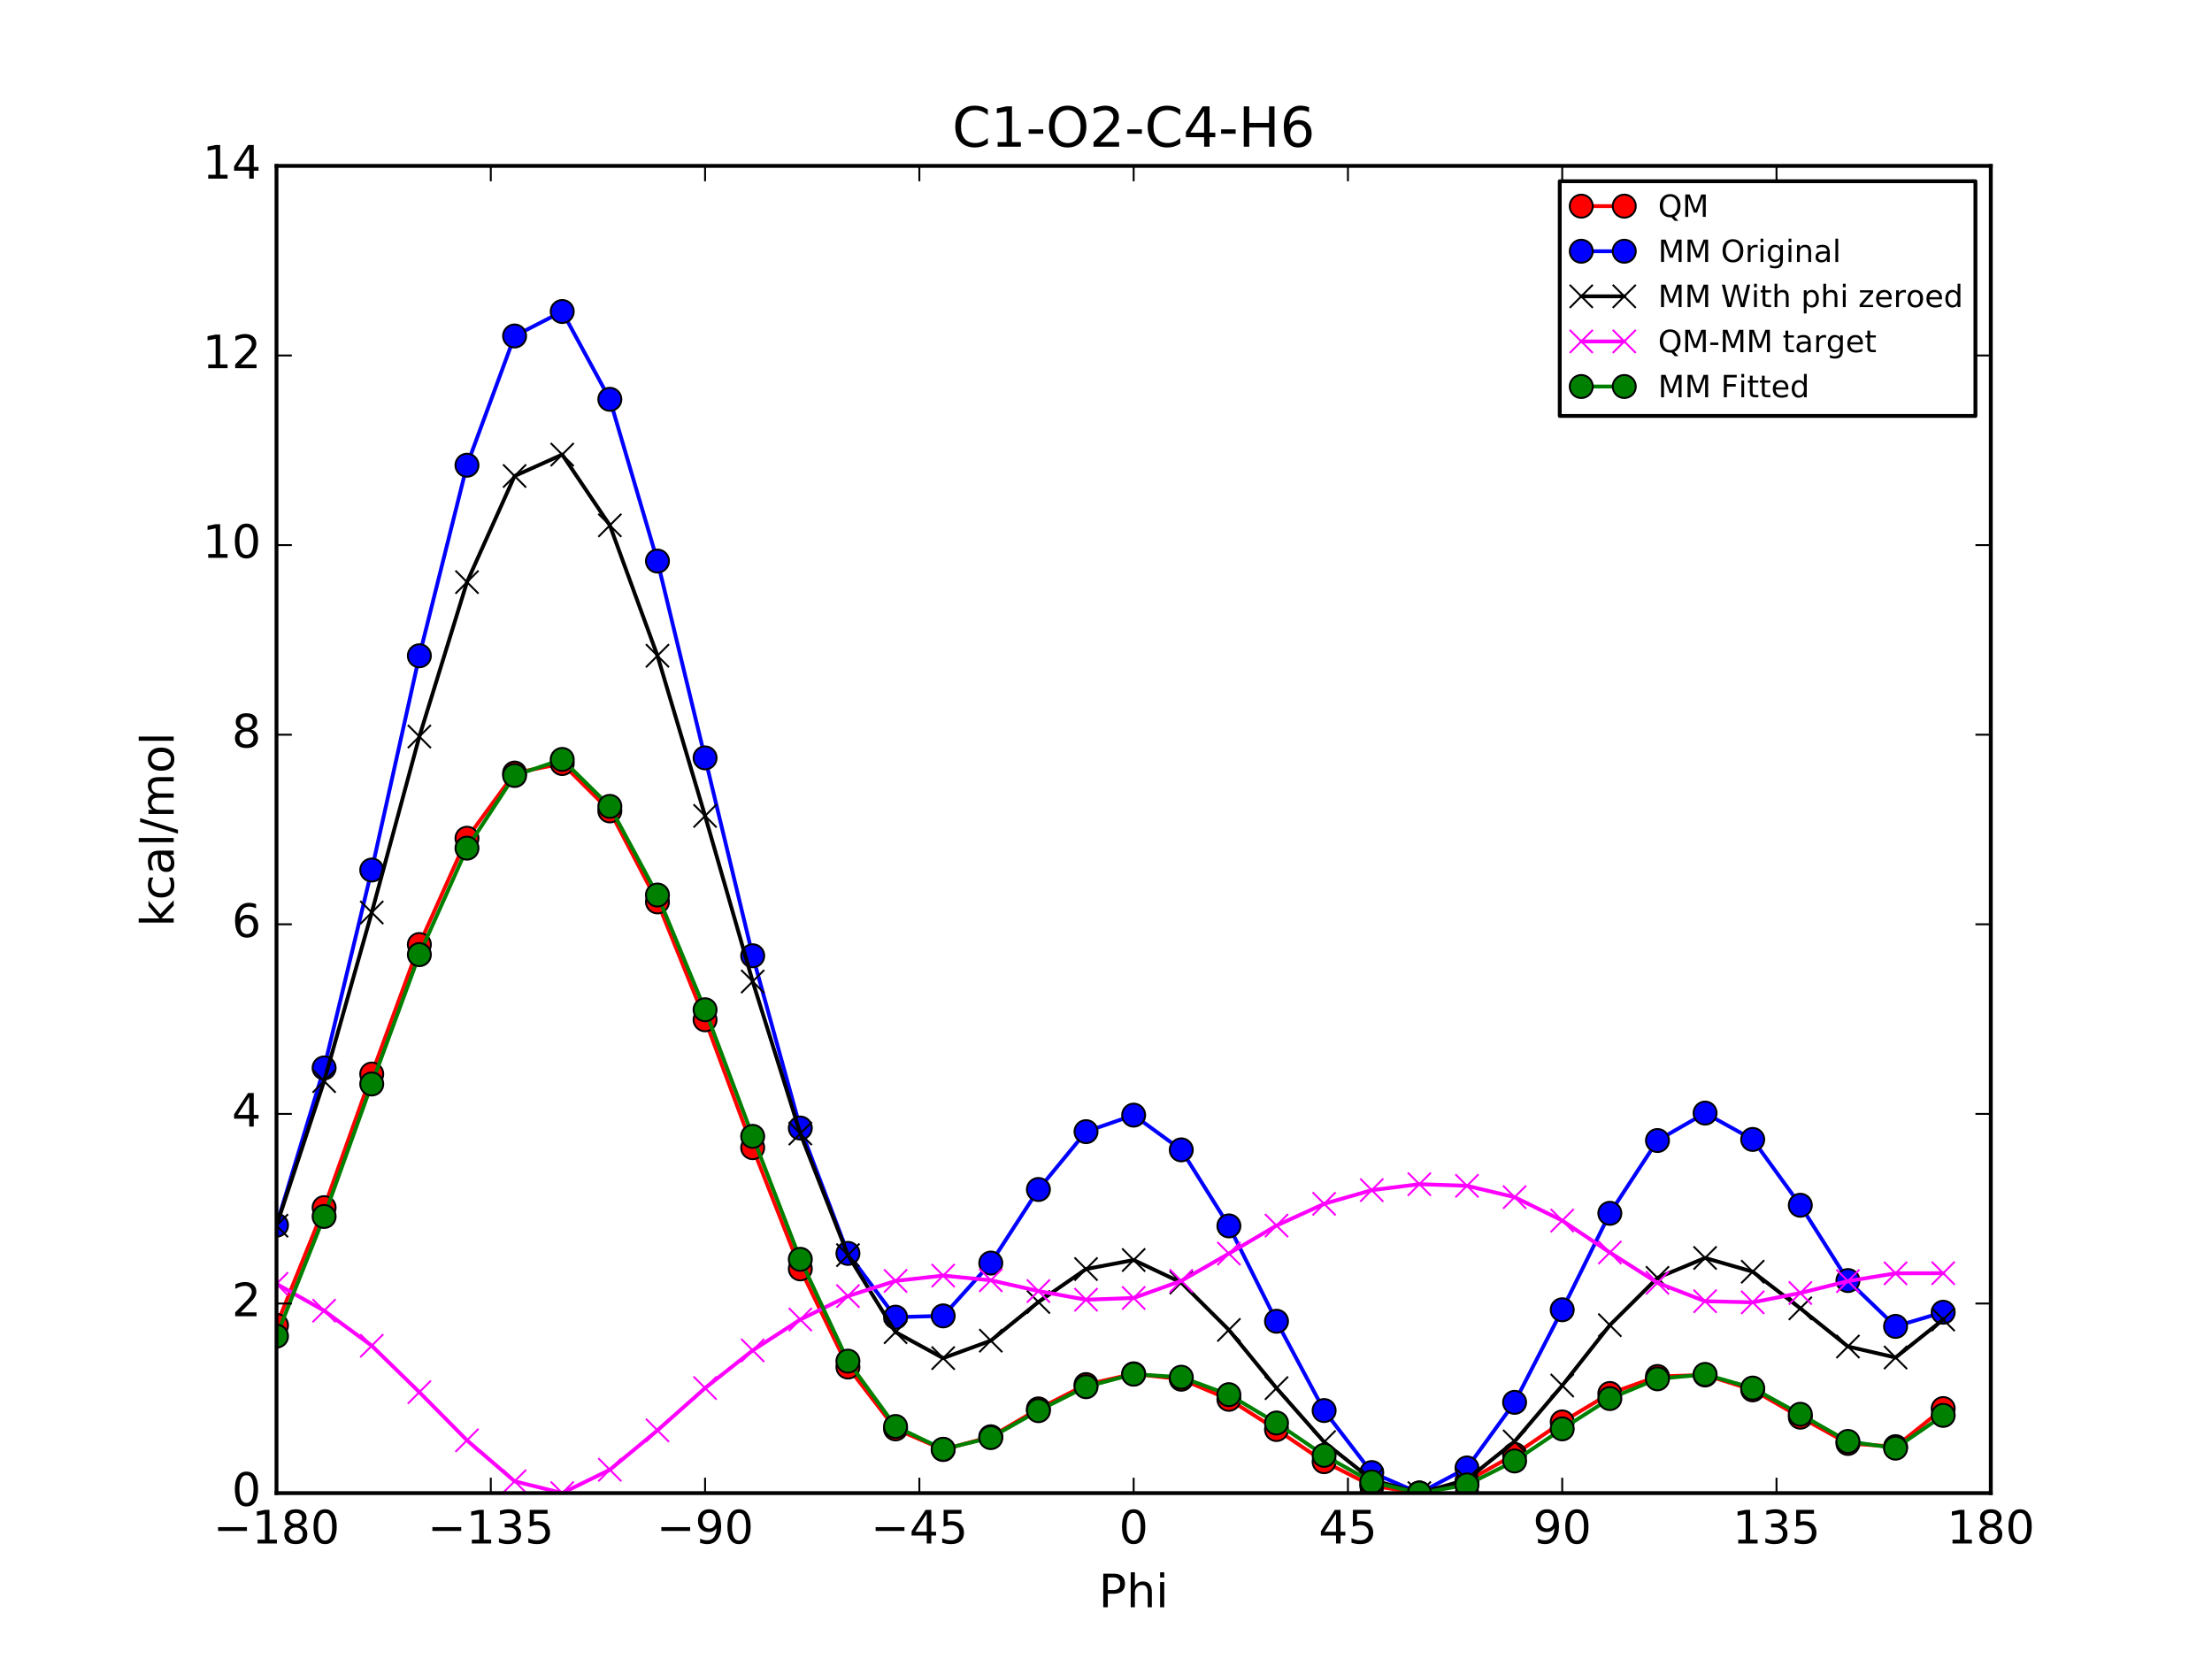 <?xml version="1.0" encoding="utf-8" standalone="no"?>
<!DOCTYPE svg PUBLIC "-//W3C//DTD SVG 1.1//EN"
  "http://www.w3.org/Graphics/SVG/1.1/DTD/svg11.dtd">
<!-- Created with matplotlib (http://matplotlib.org/) -->
<svg height="432pt" version="1.1" viewBox="0 0 576 432" width="576pt" xmlns="http://www.w3.org/2000/svg" xmlns:xlink="http://www.w3.org/1999/xlink">
 <defs>
  <style type="text/css">
*{stroke-linecap:butt;stroke-linejoin:round;stroke-miterlimit:100000;}
  </style>
 </defs>
 <g id="figure_1">
  <g id="patch_1">
   <path d="M 0 432 
L 576 432 
L 576 0 
L 0 0 
z
" style="fill:#ffffff;"/>
  </g>
  <g id="axes_1">
   <g id="patch_2">
    <path d="M 72 388.8 
L 518.4 388.8 
L 518.4 43.2 
L 72 43.2 
z
" style="fill:#ffffff;"/>
   </g>
   <g id="line2d_1">
    <path clip-path="url(#p7fceb5fd9c)" d="M 71.999 345.121 
L 84.4 314.463 
L 96.8 279.68 
L 109.2 245.952 
L 121.6 218.277 
L 134 201.306 
L 146.4 198.822 
L 158.8 211.162 
L 171.2 234.856 
L 183.6 265.552 
L 196 298.859 
L 208.4 330.413 
L 220.8 355.976 
L 233.2 372.081 
L 245.6 377.455 
L 258 374.127 
L 270.4 366.871 
L 282.8 360.542 
L 295.201 357.741 
L 307.6 359.141 
L 320 364.381 
L 332.4 372.243 
L 344.8 380.619 
L 357.2 386.875 
L 369.6 388.8 
L 382 385.699 
L 394.4 378.728 
L 406.8 370.269 
L 419.2 362.862 
L 431.6 358.434 
L 444 358.046 
L 456.4 361.92 
L 468.8 369.028 
L 481.2 375.872 
L 493.6 376.704 
L 506 366.786 
" style="fill:none;stroke:#ff0000;stroke-linecap:square;"/>
    <defs>
     <path d="M 0 3 
C 0.796 3 1.559 2.684 2.121 2.121 
C 2.684 1.559 3 0.796 3 0 
C 3 -0.796 2.684 -1.559 2.121 -2.121 
C 1.559 -2.684 0.796 -3 0 -3 
C -0.796 -3 -1.559 -2.684 -2.121 -2.121 
C -2.684 -1.559 -3 -0.796 -3 0 
C -3 0.796 -2.684 1.559 -2.121 2.121 
C -1.559 2.684 -0.796 3 0 3 
z
" id="m329faef9cc" style="stroke:#000000;stroke-width:0.5;"/>
    </defs>
    <g clip-path="url(#p7fceb5fd9c)">
     <use style="fill:#ff0000;stroke:#000000;stroke-width:0.5;" x="71.999" xlink:href="#m329faef9cc" y="345.121"/>
     <use style="fill:#ff0000;stroke:#000000;stroke-width:0.5;" x="84.4" xlink:href="#m329faef9cc" y="314.463"/>
     <use style="fill:#ff0000;stroke:#000000;stroke-width:0.5;" x="96.8" xlink:href="#m329faef9cc" y="279.68"/>
     <use style="fill:#ff0000;stroke:#000000;stroke-width:0.5;" x="109.2" xlink:href="#m329faef9cc" y="245.952"/>
     <use style="fill:#ff0000;stroke:#000000;stroke-width:0.5;" x="121.6" xlink:href="#m329faef9cc" y="218.277"/>
     <use style="fill:#ff0000;stroke:#000000;stroke-width:0.5;" x="134" xlink:href="#m329faef9cc" y="201.306"/>
     <use style="fill:#ff0000;stroke:#000000;stroke-width:0.5;" x="146.4" xlink:href="#m329faef9cc" y="198.822"/>
     <use style="fill:#ff0000;stroke:#000000;stroke-width:0.5;" x="158.8" xlink:href="#m329faef9cc" y="211.162"/>
     <use style="fill:#ff0000;stroke:#000000;stroke-width:0.5;" x="171.2" xlink:href="#m329faef9cc" y="234.856"/>
     <use style="fill:#ff0000;stroke:#000000;stroke-width:0.5;" x="183.6" xlink:href="#m329faef9cc" y="265.552"/>
     <use style="fill:#ff0000;stroke:#000000;stroke-width:0.5;" x="196" xlink:href="#m329faef9cc" y="298.859"/>
     <use style="fill:#ff0000;stroke:#000000;stroke-width:0.5;" x="208.4" xlink:href="#m329faef9cc" y="330.413"/>
     <use style="fill:#ff0000;stroke:#000000;stroke-width:0.5;" x="220.8" xlink:href="#m329faef9cc" y="355.976"/>
     <use style="fill:#ff0000;stroke:#000000;stroke-width:0.5;" x="233.2" xlink:href="#m329faef9cc" y="372.081"/>
     <use style="fill:#ff0000;stroke:#000000;stroke-width:0.5;" x="245.6" xlink:href="#m329faef9cc" y="377.455"/>
     <use style="fill:#ff0000;stroke:#000000;stroke-width:0.5;" x="258" xlink:href="#m329faef9cc" y="374.127"/>
     <use style="fill:#ff0000;stroke:#000000;stroke-width:0.5;" x="270.4" xlink:href="#m329faef9cc" y="366.871"/>
     <use style="fill:#ff0000;stroke:#000000;stroke-width:0.5;" x="282.8" xlink:href="#m329faef9cc" y="360.542"/>
     <use style="fill:#ff0000;stroke:#000000;stroke-width:0.5;" x="295.201" xlink:href="#m329faef9cc" y="357.741"/>
     <use style="fill:#ff0000;stroke:#000000;stroke-width:0.5;" x="307.6" xlink:href="#m329faef9cc" y="359.141"/>
     <use style="fill:#ff0000;stroke:#000000;stroke-width:0.5;" x="320" xlink:href="#m329faef9cc" y="364.381"/>
     <use style="fill:#ff0000;stroke:#000000;stroke-width:0.5;" x="332.4" xlink:href="#m329faef9cc" y="372.243"/>
     <use style="fill:#ff0000;stroke:#000000;stroke-width:0.5;" x="344.8" xlink:href="#m329faef9cc" y="380.619"/>
     <use style="fill:#ff0000;stroke:#000000;stroke-width:0.5;" x="357.2" xlink:href="#m329faef9cc" y="386.875"/>
     <use style="fill:#ff0000;stroke:#000000;stroke-width:0.5;" x="369.6" xlink:href="#m329faef9cc" y="388.8"/>
     <use style="fill:#ff0000;stroke:#000000;stroke-width:0.5;" x="382" xlink:href="#m329faef9cc" y="385.699"/>
     <use style="fill:#ff0000;stroke:#000000;stroke-width:0.5;" x="394.4" xlink:href="#m329faef9cc" y="378.728"/>
     <use style="fill:#ff0000;stroke:#000000;stroke-width:0.5;" x="406.8" xlink:href="#m329faef9cc" y="370.269"/>
     <use style="fill:#ff0000;stroke:#000000;stroke-width:0.5;" x="419.2" xlink:href="#m329faef9cc" y="362.862"/>
     <use style="fill:#ff0000;stroke:#000000;stroke-width:0.5;" x="431.6" xlink:href="#m329faef9cc" y="358.434"/>
     <use style="fill:#ff0000;stroke:#000000;stroke-width:0.5;" x="444" xlink:href="#m329faef9cc" y="358.046"/>
     <use style="fill:#ff0000;stroke:#000000;stroke-width:0.5;" x="456.4" xlink:href="#m329faef9cc" y="361.92"/>
     <use style="fill:#ff0000;stroke:#000000;stroke-width:0.5;" x="468.8" xlink:href="#m329faef9cc" y="369.028"/>
     <use style="fill:#ff0000;stroke:#000000;stroke-width:0.5;" x="481.2" xlink:href="#m329faef9cc" y="375.872"/>
     <use style="fill:#ff0000;stroke:#000000;stroke-width:0.5;" x="493.6" xlink:href="#m329faef9cc" y="376.704"/>
     <use style="fill:#ff0000;stroke:#000000;stroke-width:0.5;" x="506" xlink:href="#m329faef9cc" y="366.786"/>
    </g>
   </g>
   <g id="line2d_2">
    <path clip-path="url(#p7fceb5fd9c)" d="M 71.999 319.038 
L 84.4 278.089 
L 96.8 226.548 
L 109.2 170.764 
L 121.6 121.142 
L 134 87.49 
L 146.4 81.114 
L 158.8 103.978 
L 171.2 146.101 
L 183.6 197.351 
L 196 248.876 
L 208.4 293.742 
L 220.8 326.383 
L 233.2 342.987 
L 245.6 342.652 
L 258 328.896 
L 270.4 309.74 
L 282.8 294.679 
L 295.201 290.376 
L 307.6 299.421 
L 320 319.223 
L 332.4 344.052 
L 344.8 367.303 
L 357.2 383.444 
L 369.6 388.8 
L 382 382.251 
L 394.4 365.165 
L 406.8 341.059 
L 419.2 315.941 
L 431.6 296.992 
L 444 289.845 
L 456.4 296.71 
L 468.8 313.845 
L 481.2 333.452 
L 493.6 345.382 
L 506 341.704 
" style="fill:none;stroke:#0000ff;stroke-linecap:square;"/>
    <defs>
     <path d="M 0 3 
C 0.796 3 1.559 2.684 2.121 2.121 
C 2.684 1.559 3 0.796 3 0 
C 3 -0.796 2.684 -1.559 2.121 -2.121 
C 1.559 -2.684 0.796 -3 0 -3 
C -0.796 -3 -1.559 -2.684 -2.121 -2.121 
C -2.684 -1.559 -3 -0.796 -3 0 
C -3 0.796 -2.684 1.559 -2.121 2.121 
C -1.559 2.684 -0.796 3 0 3 
z
" id="m45dd10bcb9" style="stroke:#000000;stroke-width:0.5;"/>
    </defs>
    <g clip-path="url(#p7fceb5fd9c)">
     <use style="fill:#0000ff;stroke:#000000;stroke-width:0.5;" x="71.999" xlink:href="#m45dd10bcb9" y="319.038"/>
     <use style="fill:#0000ff;stroke:#000000;stroke-width:0.5;" x="84.4" xlink:href="#m45dd10bcb9" y="278.089"/>
     <use style="fill:#0000ff;stroke:#000000;stroke-width:0.5;" x="96.8" xlink:href="#m45dd10bcb9" y="226.548"/>
     <use style="fill:#0000ff;stroke:#000000;stroke-width:0.5;" x="109.2" xlink:href="#m45dd10bcb9" y="170.764"/>
     <use style="fill:#0000ff;stroke:#000000;stroke-width:0.5;" x="121.6" xlink:href="#m45dd10bcb9" y="121.142"/>
     <use style="fill:#0000ff;stroke:#000000;stroke-width:0.5;" x="134" xlink:href="#m45dd10bcb9" y="87.49"/>
     <use style="fill:#0000ff;stroke:#000000;stroke-width:0.5;" x="146.4" xlink:href="#m45dd10bcb9" y="81.114"/>
     <use style="fill:#0000ff;stroke:#000000;stroke-width:0.5;" x="158.8" xlink:href="#m45dd10bcb9" y="103.978"/>
     <use style="fill:#0000ff;stroke:#000000;stroke-width:0.5;" x="171.2" xlink:href="#m45dd10bcb9" y="146.101"/>
     <use style="fill:#0000ff;stroke:#000000;stroke-width:0.5;" x="183.6" xlink:href="#m45dd10bcb9" y="197.351"/>
     <use style="fill:#0000ff;stroke:#000000;stroke-width:0.5;" x="196" xlink:href="#m45dd10bcb9" y="248.876"/>
     <use style="fill:#0000ff;stroke:#000000;stroke-width:0.5;" x="208.4" xlink:href="#m45dd10bcb9" y="293.742"/>
     <use style="fill:#0000ff;stroke:#000000;stroke-width:0.5;" x="220.8" xlink:href="#m45dd10bcb9" y="326.383"/>
     <use style="fill:#0000ff;stroke:#000000;stroke-width:0.5;" x="233.2" xlink:href="#m45dd10bcb9" y="342.987"/>
     <use style="fill:#0000ff;stroke:#000000;stroke-width:0.5;" x="245.6" xlink:href="#m45dd10bcb9" y="342.652"/>
     <use style="fill:#0000ff;stroke:#000000;stroke-width:0.5;" x="258" xlink:href="#m45dd10bcb9" y="328.896"/>
     <use style="fill:#0000ff;stroke:#000000;stroke-width:0.5;" x="270.4" xlink:href="#m45dd10bcb9" y="309.74"/>
     <use style="fill:#0000ff;stroke:#000000;stroke-width:0.5;" x="282.8" xlink:href="#m45dd10bcb9" y="294.679"/>
     <use style="fill:#0000ff;stroke:#000000;stroke-width:0.5;" x="295.201" xlink:href="#m45dd10bcb9" y="290.376"/>
     <use style="fill:#0000ff;stroke:#000000;stroke-width:0.5;" x="307.6" xlink:href="#m45dd10bcb9" y="299.421"/>
     <use style="fill:#0000ff;stroke:#000000;stroke-width:0.5;" x="320" xlink:href="#m45dd10bcb9" y="319.223"/>
     <use style="fill:#0000ff;stroke:#000000;stroke-width:0.5;" x="332.4" xlink:href="#m45dd10bcb9" y="344.052"/>
     <use style="fill:#0000ff;stroke:#000000;stroke-width:0.5;" x="344.8" xlink:href="#m45dd10bcb9" y="367.303"/>
     <use style="fill:#0000ff;stroke:#000000;stroke-width:0.5;" x="357.2" xlink:href="#m45dd10bcb9" y="383.444"/>
     <use style="fill:#0000ff;stroke:#000000;stroke-width:0.5;" x="369.6" xlink:href="#m45dd10bcb9" y="388.8"/>
     <use style="fill:#0000ff;stroke:#000000;stroke-width:0.5;" x="382" xlink:href="#m45dd10bcb9" y="382.251"/>
     <use style="fill:#0000ff;stroke:#000000;stroke-width:0.5;" x="394.4" xlink:href="#m45dd10bcb9" y="365.165"/>
     <use style="fill:#0000ff;stroke:#000000;stroke-width:0.5;" x="406.8" xlink:href="#m45dd10bcb9" y="341.059"/>
     <use style="fill:#0000ff;stroke:#000000;stroke-width:0.5;" x="419.2" xlink:href="#m45dd10bcb9" y="315.941"/>
     <use style="fill:#0000ff;stroke:#000000;stroke-width:0.5;" x="431.6" xlink:href="#m45dd10bcb9" y="296.992"/>
     <use style="fill:#0000ff;stroke:#000000;stroke-width:0.5;" x="444" xlink:href="#m45dd10bcb9" y="289.845"/>
     <use style="fill:#0000ff;stroke:#000000;stroke-width:0.5;" x="456.4" xlink:href="#m45dd10bcb9" y="296.71"/>
     <use style="fill:#0000ff;stroke:#000000;stroke-width:0.5;" x="468.8" xlink:href="#m45dd10bcb9" y="313.845"/>
     <use style="fill:#0000ff;stroke:#000000;stroke-width:0.5;" x="481.2" xlink:href="#m45dd10bcb9" y="333.452"/>
     <use style="fill:#0000ff;stroke:#000000;stroke-width:0.5;" x="493.6" xlink:href="#m45dd10bcb9" y="345.382"/>
     <use style="fill:#0000ff;stroke:#000000;stroke-width:0.5;" x="506" xlink:href="#m45dd10bcb9" y="341.704"/>
    </g>
   </g>
   <g id="line2d_3">
    <path clip-path="url(#p7fceb5fd9c)" d="M 71.999 319.161 
L 84.4 281.522 
L 96.8 237.614 
L 109.2 191.794 
L 121.6 151.58 
L 134 123.947 
L 146.4 118.379 
L 158.8 136.796 
L 171.2 170.753 
L 183.6 212.461 
L 196 255.579 
L 208.4 295.167 
L 220.8 326.832 
L 233.2 346.89 
L 245.6 353.652 
L 258 349.105 
L 270.4 339.039 
L 282.8 330.457 
L 295.201 328.108 
L 307.6 333.968 
L 320 346.307 
L 332.4 361.469 
L 344.8 375.504 
L 357.2 385.318 
L 369.6 388.8 
L 382 385.272 
L 394.4 375.35 
L 406.8 360.792 
L 419.2 345.068 
L 431.6 332.751 
L 444 327.567 
L 456.4 331.148 
L 468.8 340.688 
L 481.2 350.63 
L 493.6 353.492 
L 506 343.604 
" style="fill:none;stroke:#000000;stroke-linecap:square;"/>
    <defs>
     <path d="M -3 3 
L 3 -3 
M -3 -3 
L 3 3 
" id="m2be945aeba" style="stroke:#000000;stroke-width:0.5;"/>
    </defs>
    <g clip-path="url(#p7fceb5fd9c)">
     <use style="stroke:#000000;stroke-width:0.5;" x="71.999" xlink:href="#m2be945aeba" y="319.161"/>
     <use style="stroke:#000000;stroke-width:0.5;" x="84.4" xlink:href="#m2be945aeba" y="281.522"/>
     <use style="stroke:#000000;stroke-width:0.5;" x="96.8" xlink:href="#m2be945aeba" y="237.614"/>
     <use style="stroke:#000000;stroke-width:0.5;" x="109.2" xlink:href="#m2be945aeba" y="191.794"/>
     <use style="stroke:#000000;stroke-width:0.5;" x="121.6" xlink:href="#m2be945aeba" y="151.58"/>
     <use style="stroke:#000000;stroke-width:0.5;" x="134" xlink:href="#m2be945aeba" y="123.947"/>
     <use style="stroke:#000000;stroke-width:0.5;" x="146.4" xlink:href="#m2be945aeba" y="118.379"/>
     <use style="stroke:#000000;stroke-width:0.5;" x="158.8" xlink:href="#m2be945aeba" y="136.796"/>
     <use style="stroke:#000000;stroke-width:0.5;" x="171.2" xlink:href="#m2be945aeba" y="170.753"/>
     <use style="stroke:#000000;stroke-width:0.5;" x="183.6" xlink:href="#m2be945aeba" y="212.461"/>
     <use style="stroke:#000000;stroke-width:0.5;" x="196" xlink:href="#m2be945aeba" y="255.579"/>
     <use style="stroke:#000000;stroke-width:0.5;" x="208.4" xlink:href="#m2be945aeba" y="295.167"/>
     <use style="stroke:#000000;stroke-width:0.5;" x="220.8" xlink:href="#m2be945aeba" y="326.832"/>
     <use style="stroke:#000000;stroke-width:0.5;" x="233.2" xlink:href="#m2be945aeba" y="346.89"/>
     <use style="stroke:#000000;stroke-width:0.5;" x="245.6" xlink:href="#m2be945aeba" y="353.652"/>
     <use style="stroke:#000000;stroke-width:0.5;" x="258" xlink:href="#m2be945aeba" y="349.105"/>
     <use style="stroke:#000000;stroke-width:0.5;" x="270.4" xlink:href="#m2be945aeba" y="339.039"/>
     <use style="stroke:#000000;stroke-width:0.5;" x="282.8" xlink:href="#m2be945aeba" y="330.457"/>
     <use style="stroke:#000000;stroke-width:0.5;" x="295.201" xlink:href="#m2be945aeba" y="328.108"/>
     <use style="stroke:#000000;stroke-width:0.5;" x="307.6" xlink:href="#m2be945aeba" y="333.968"/>
     <use style="stroke:#000000;stroke-width:0.5;" x="320" xlink:href="#m2be945aeba" y="346.307"/>
     <use style="stroke:#000000;stroke-width:0.5;" x="332.4" xlink:href="#m2be945aeba" y="361.469"/>
     <use style="stroke:#000000;stroke-width:0.5;" x="344.8" xlink:href="#m2be945aeba" y="375.504"/>
     <use style="stroke:#000000;stroke-width:0.5;" x="357.2" xlink:href="#m2be945aeba" y="385.318"/>
     <use style="stroke:#000000;stroke-width:0.5;" x="369.6" xlink:href="#m2be945aeba" y="388.8"/>
     <use style="stroke:#000000;stroke-width:0.5;" x="382" xlink:href="#m2be945aeba" y="385.272"/>
     <use style="stroke:#000000;stroke-width:0.5;" x="394.4" xlink:href="#m2be945aeba" y="375.35"/>
     <use style="stroke:#000000;stroke-width:0.5;" x="406.8" xlink:href="#m2be945aeba" y="360.792"/>
     <use style="stroke:#000000;stroke-width:0.5;" x="419.2" xlink:href="#m2be945aeba" y="345.068"/>
     <use style="stroke:#000000;stroke-width:0.5;" x="431.6" xlink:href="#m2be945aeba" y="332.751"/>
     <use style="stroke:#000000;stroke-width:0.5;" x="444" xlink:href="#m2be945aeba" y="327.567"/>
     <use style="stroke:#000000;stroke-width:0.5;" x="456.4" xlink:href="#m2be945aeba" y="331.148"/>
     <use style="stroke:#000000;stroke-width:0.5;" x="468.8" xlink:href="#m2be945aeba" y="340.688"/>
     <use style="stroke:#000000;stroke-width:0.5;" x="481.2" xlink:href="#m2be945aeba" y="350.63"/>
     <use style="stroke:#000000;stroke-width:0.5;" x="493.6" xlink:href="#m2be945aeba" y="353.492"/>
     <use style="stroke:#000000;stroke-width:0.5;" x="506" xlink:href="#m2be945aeba" y="343.604"/>
    </g>
   </g>
   <g id="line2d_4">
    <path clip-path="url(#p7fceb5fd9c)" d="M 71.999 334.317 
L 84.4 341.299 
L 96.8 350.423 
L 109.2 362.516 
L 121.6 375.054 
L 134 385.716 
L 146.4 388.8 
L 158.8 382.723 
L 171.2 372.461 
L 183.6 361.448 
L 196 351.638 
L 208.4 343.604 
L 220.8 337.501 
L 233.2 333.549 
L 245.6 332.16 
L 258 333.38 
L 270.4 336.19 
L 282.8 338.442 
L 295.201 337.99 
L 307.6 333.531 
L 320 326.431 
L 332.4 319.132 
L 344.8 313.472 
L 357.2 309.914 
L 369.6 308.357 
L 382 308.784 
L 394.4 311.736 
L 406.8 317.834 
L 419.2 326.152 
L 431.6 334.04 
L 444 338.836 
L 456.4 339.129 
L 468.8 336.697 
L 481.2 333.599 
L 493.6 331.57 
L 506 331.539 
" style="fill:none;stroke:#ff00ff;stroke-linecap:square;"/>
    <defs>
     <path d="M -3 3 
L 3 -3 
M -3 -3 
L 3 3 
" id="ma2b1034333" style="stroke:#ff00ff;stroke-width:0.5;"/>
    </defs>
    <g clip-path="url(#p7fceb5fd9c)">
     <use style="fill:#ff00ff;stroke:#ff00ff;stroke-width:0.5;" x="71.999" xlink:href="#ma2b1034333" y="334.317"/>
     <use style="fill:#ff00ff;stroke:#ff00ff;stroke-width:0.5;" x="84.4" xlink:href="#ma2b1034333" y="341.299"/>
     <use style="fill:#ff00ff;stroke:#ff00ff;stroke-width:0.5;" x="96.8" xlink:href="#ma2b1034333" y="350.423"/>
     <use style="fill:#ff00ff;stroke:#ff00ff;stroke-width:0.5;" x="109.2" xlink:href="#ma2b1034333" y="362.516"/>
     <use style="fill:#ff00ff;stroke:#ff00ff;stroke-width:0.5;" x="121.6" xlink:href="#ma2b1034333" y="375.054"/>
     <use style="fill:#ff00ff;stroke:#ff00ff;stroke-width:0.5;" x="134" xlink:href="#ma2b1034333" y="385.716"/>
     <use style="fill:#ff00ff;stroke:#ff00ff;stroke-width:0.5;" x="146.4" xlink:href="#ma2b1034333" y="388.8"/>
     <use style="fill:#ff00ff;stroke:#ff00ff;stroke-width:0.5;" x="158.8" xlink:href="#ma2b1034333" y="382.723"/>
     <use style="fill:#ff00ff;stroke:#ff00ff;stroke-width:0.5;" x="171.2" xlink:href="#ma2b1034333" y="372.461"/>
     <use style="fill:#ff00ff;stroke:#ff00ff;stroke-width:0.5;" x="183.6" xlink:href="#ma2b1034333" y="361.448"/>
     <use style="fill:#ff00ff;stroke:#ff00ff;stroke-width:0.5;" x="196" xlink:href="#ma2b1034333" y="351.638"/>
     <use style="fill:#ff00ff;stroke:#ff00ff;stroke-width:0.5;" x="208.4" xlink:href="#ma2b1034333" y="343.604"/>
     <use style="fill:#ff00ff;stroke:#ff00ff;stroke-width:0.5;" x="220.8" xlink:href="#ma2b1034333" y="337.501"/>
     <use style="fill:#ff00ff;stroke:#ff00ff;stroke-width:0.5;" x="233.2" xlink:href="#ma2b1034333" y="333.549"/>
     <use style="fill:#ff00ff;stroke:#ff00ff;stroke-width:0.5;" x="245.6" xlink:href="#ma2b1034333" y="332.16"/>
     <use style="fill:#ff00ff;stroke:#ff00ff;stroke-width:0.5;" x="258" xlink:href="#ma2b1034333" y="333.38"/>
     <use style="fill:#ff00ff;stroke:#ff00ff;stroke-width:0.5;" x="270.4" xlink:href="#ma2b1034333" y="336.19"/>
     <use style="fill:#ff00ff;stroke:#ff00ff;stroke-width:0.5;" x="282.8" xlink:href="#ma2b1034333" y="338.442"/>
     <use style="fill:#ff00ff;stroke:#ff00ff;stroke-width:0.5;" x="295.201" xlink:href="#ma2b1034333" y="337.99"/>
     <use style="fill:#ff00ff;stroke:#ff00ff;stroke-width:0.5;" x="307.6" xlink:href="#ma2b1034333" y="333.531"/>
     <use style="fill:#ff00ff;stroke:#ff00ff;stroke-width:0.5;" x="320" xlink:href="#ma2b1034333" y="326.431"/>
     <use style="fill:#ff00ff;stroke:#ff00ff;stroke-width:0.5;" x="332.4" xlink:href="#ma2b1034333" y="319.132"/>
     <use style="fill:#ff00ff;stroke:#ff00ff;stroke-width:0.5;" x="344.8" xlink:href="#ma2b1034333" y="313.472"/>
     <use style="fill:#ff00ff;stroke:#ff00ff;stroke-width:0.5;" x="357.2" xlink:href="#ma2b1034333" y="309.914"/>
     <use style="fill:#ff00ff;stroke:#ff00ff;stroke-width:0.5;" x="369.6" xlink:href="#ma2b1034333" y="308.357"/>
     <use style="fill:#ff00ff;stroke:#ff00ff;stroke-width:0.5;" x="382" xlink:href="#ma2b1034333" y="308.784"/>
     <use style="fill:#ff00ff;stroke:#ff00ff;stroke-width:0.5;" x="394.4" xlink:href="#ma2b1034333" y="311.736"/>
     <use style="fill:#ff00ff;stroke:#ff00ff;stroke-width:0.5;" x="406.8" xlink:href="#ma2b1034333" y="317.834"/>
     <use style="fill:#ff00ff;stroke:#ff00ff;stroke-width:0.5;" x="419.2" xlink:href="#ma2b1034333" y="326.152"/>
     <use style="fill:#ff00ff;stroke:#ff00ff;stroke-width:0.5;" x="431.6" xlink:href="#ma2b1034333" y="334.04"/>
     <use style="fill:#ff00ff;stroke:#ff00ff;stroke-width:0.5;" x="444" xlink:href="#ma2b1034333" y="338.836"/>
     <use style="fill:#ff00ff;stroke:#ff00ff;stroke-width:0.5;" x="456.4" xlink:href="#ma2b1034333" y="339.129"/>
     <use style="fill:#ff00ff;stroke:#ff00ff;stroke-width:0.5;" x="468.8" xlink:href="#ma2b1034333" y="336.697"/>
     <use style="fill:#ff00ff;stroke:#ff00ff;stroke-width:0.5;" x="481.2" xlink:href="#ma2b1034333" y="333.599"/>
     <use style="fill:#ff00ff;stroke:#ff00ff;stroke-width:0.5;" x="493.6" xlink:href="#ma2b1034333" y="331.57"/>
     <use style="fill:#ff00ff;stroke:#ff00ff;stroke-width:0.5;" x="506" xlink:href="#ma2b1034333" y="331.539"/>
    </g>
   </g>
   <g id="line2d_5">
    <path clip-path="url(#p7fceb5fd9c)" d="M 71.999 347.929 
L 84.4 316.768 
L 96.8 282.268 
L 109.2 248.582 
L 121.6 220.859 
L 134 201.935 
L 146.4 197.754 
L 158.8 209.976 
L 171.2 233.061 
L 183.6 262.937 
L 196 295.904 
L 208.4 327.924 
L 220.8 354.435 
L 233.2 371.452 
L 245.6 377.381 
L 258 374.351 
L 270.4 367.337 
L 282.8 361.097 
L 295.201 357.835 
L 307.6 358.623 
L 320 363.166 
L 332.4 370.544 
L 344.8 378.963 
L 357.2 385.903 
L 369.6 388.8 
L 382 386.661 
L 394.4 380.43 
L 406.8 372.073 
L 419.2 364.182 
L 431.6 359.044 
L 444 357.892 
L 456.4 361.45 
L 468.8 368.276 
L 481.2 375.341 
L 493.6 377.096 
L 506 368.564 
" style="fill:none;stroke:#008000;stroke-linecap:square;"/>
    <defs>
     <path d="M 0 3 
C 0.796 3 1.559 2.684 2.121 2.121 
C 2.684 1.559 3 0.796 3 0 
C 3 -0.796 2.684 -1.559 2.121 -2.121 
C 1.559 -2.684 0.796 -3 0 -3 
C -0.796 -3 -1.559 -2.684 -2.121 -2.121 
C -2.684 -1.559 -3 -0.796 -3 0 
C -3 0.796 -2.684 1.559 -2.121 2.121 
C -1.559 2.684 -0.796 3 0 3 
z
" id="mf24f854ff2" style="stroke:#000000;stroke-width:0.5;"/>
    </defs>
    <g clip-path="url(#p7fceb5fd9c)">
     <use style="fill:#008000;stroke:#000000;stroke-width:0.5;" x="71.999" xlink:href="#mf24f854ff2" y="347.929"/>
     <use style="fill:#008000;stroke:#000000;stroke-width:0.5;" x="84.4" xlink:href="#mf24f854ff2" y="316.768"/>
     <use style="fill:#008000;stroke:#000000;stroke-width:0.5;" x="96.8" xlink:href="#mf24f854ff2" y="282.268"/>
     <use style="fill:#008000;stroke:#000000;stroke-width:0.5;" x="109.2" xlink:href="#mf24f854ff2" y="248.582"/>
     <use style="fill:#008000;stroke:#000000;stroke-width:0.5;" x="121.6" xlink:href="#mf24f854ff2" y="220.859"/>
     <use style="fill:#008000;stroke:#000000;stroke-width:0.5;" x="134" xlink:href="#mf24f854ff2" y="201.935"/>
     <use style="fill:#008000;stroke:#000000;stroke-width:0.5;" x="146.4" xlink:href="#mf24f854ff2" y="197.754"/>
     <use style="fill:#008000;stroke:#000000;stroke-width:0.5;" x="158.8" xlink:href="#mf24f854ff2" y="209.976"/>
     <use style="fill:#008000;stroke:#000000;stroke-width:0.5;" x="171.2" xlink:href="#mf24f854ff2" y="233.061"/>
     <use style="fill:#008000;stroke:#000000;stroke-width:0.5;" x="183.6" xlink:href="#mf24f854ff2" y="262.937"/>
     <use style="fill:#008000;stroke:#000000;stroke-width:0.5;" x="196" xlink:href="#mf24f854ff2" y="295.904"/>
     <use style="fill:#008000;stroke:#000000;stroke-width:0.5;" x="208.4" xlink:href="#mf24f854ff2" y="327.924"/>
     <use style="fill:#008000;stroke:#000000;stroke-width:0.5;" x="220.8" xlink:href="#mf24f854ff2" y="354.435"/>
     <use style="fill:#008000;stroke:#000000;stroke-width:0.5;" x="233.2" xlink:href="#mf24f854ff2" y="371.452"/>
     <use style="fill:#008000;stroke:#000000;stroke-width:0.5;" x="245.6" xlink:href="#mf24f854ff2" y="377.381"/>
     <use style="fill:#008000;stroke:#000000;stroke-width:0.5;" x="258" xlink:href="#mf24f854ff2" y="374.351"/>
     <use style="fill:#008000;stroke:#000000;stroke-width:0.5;" x="270.4" xlink:href="#mf24f854ff2" y="367.337"/>
     <use style="fill:#008000;stroke:#000000;stroke-width:0.5;" x="282.8" xlink:href="#mf24f854ff2" y="361.097"/>
     <use style="fill:#008000;stroke:#000000;stroke-width:0.5;" x="295.201" xlink:href="#mf24f854ff2" y="357.835"/>
     <use style="fill:#008000;stroke:#000000;stroke-width:0.5;" x="307.6" xlink:href="#mf24f854ff2" y="358.623"/>
     <use style="fill:#008000;stroke:#000000;stroke-width:0.5;" x="320" xlink:href="#mf24f854ff2" y="363.166"/>
     <use style="fill:#008000;stroke:#000000;stroke-width:0.5;" x="332.4" xlink:href="#mf24f854ff2" y="370.544"/>
     <use style="fill:#008000;stroke:#000000;stroke-width:0.5;" x="344.8" xlink:href="#mf24f854ff2" y="378.963"/>
     <use style="fill:#008000;stroke:#000000;stroke-width:0.5;" x="357.2" xlink:href="#mf24f854ff2" y="385.903"/>
     <use style="fill:#008000;stroke:#000000;stroke-width:0.5;" x="369.6" xlink:href="#mf24f854ff2" y="388.8"/>
     <use style="fill:#008000;stroke:#000000;stroke-width:0.5;" x="382" xlink:href="#mf24f854ff2" y="386.661"/>
     <use style="fill:#008000;stroke:#000000;stroke-width:0.5;" x="394.4" xlink:href="#mf24f854ff2" y="380.43"/>
     <use style="fill:#008000;stroke:#000000;stroke-width:0.5;" x="406.8" xlink:href="#mf24f854ff2" y="372.073"/>
     <use style="fill:#008000;stroke:#000000;stroke-width:0.5;" x="419.2" xlink:href="#mf24f854ff2" y="364.182"/>
     <use style="fill:#008000;stroke:#000000;stroke-width:0.5;" x="431.6" xlink:href="#mf24f854ff2" y="359.044"/>
     <use style="fill:#008000;stroke:#000000;stroke-width:0.5;" x="444" xlink:href="#mf24f854ff2" y="357.892"/>
     <use style="fill:#008000;stroke:#000000;stroke-width:0.5;" x="456.4" xlink:href="#mf24f854ff2" y="361.45"/>
     <use style="fill:#008000;stroke:#000000;stroke-width:0.5;" x="468.8" xlink:href="#mf24f854ff2" y="368.276"/>
     <use style="fill:#008000;stroke:#000000;stroke-width:0.5;" x="481.2" xlink:href="#mf24f854ff2" y="375.341"/>
     <use style="fill:#008000;stroke:#000000;stroke-width:0.5;" x="493.6" xlink:href="#mf24f854ff2" y="377.096"/>
     <use style="fill:#008000;stroke:#000000;stroke-width:0.5;" x="506" xlink:href="#mf24f854ff2" y="368.564"/>
    </g>
   </g>
   <g id="patch_3">
    <path d="M 72 388.8 
L 518.4 388.8 
" style="fill:none;stroke:#000000;stroke-linecap:square;stroke-linejoin:miter;"/>
   </g>
   <g id="patch_4">
    <path d="M 72 388.8 
L 72 43.2 
" style="fill:none;stroke:#000000;stroke-linecap:square;stroke-linejoin:miter;"/>
   </g>
   <g id="patch_5">
    <path d="M 72 43.2 
L 518.4 43.2 
" style="fill:none;stroke:#000000;stroke-linecap:square;stroke-linejoin:miter;"/>
   </g>
   <g id="patch_6">
    <path d="M 518.4 388.8 
L 518.4 43.2 
" style="fill:none;stroke:#000000;stroke-linecap:square;stroke-linejoin:miter;"/>
   </g>
   <g id="matplotlib.axis_1">
    <g id="xtick_1">
     <g id="line2d_6">
      <defs>
       <path d="M 0 0 
L 0 -4 
" id="m281770d8df" style="stroke:#000000;stroke-width:0.5;"/>
      </defs>
      <g>
       <use style="stroke:#000000;stroke-width:0.5;" x="72.0" xlink:href="#m281770d8df" y="388.8"/>
      </g>
     </g>
     <g id="line2d_7">
      <defs>
       <path d="M 0 0 
L 0 4 
" id="m2f4bd77544" style="stroke:#000000;stroke-width:0.5;"/>
      </defs>
      <g>
       <use style="stroke:#000000;stroke-width:0.5;" x="72.0" xlink:href="#m2f4bd77544" y="43.2"/>
      </g>
     </g>
     <g id="text_1">
      <!-- −180 -->
      <defs>
       <path d="M 10.594 35.5 
L 73.188 35.5 
L 73.188 27.203 
L 10.594 27.203 
z
" id="BitstreamVeraSans-Roman-2212"/>
       <path d="M 31.781 66.406 
Q 24.172 66.406 20.328 58.906 
Q 16.5 51.422 16.5 36.375 
Q 16.5 21.391 20.328 13.891 
Q 24.172 6.391 31.781 6.391 
Q 39.453 6.391 43.281 13.891 
Q 47.125 21.391 47.125 36.375 
Q 47.125 51.422 43.281 58.906 
Q 39.453 66.406 31.781 66.406 
M 31.781 74.219 
Q 44.047 74.219 50.516 64.516 
Q 56.984 54.828 56.984 36.375 
Q 56.984 17.969 50.516 8.266 
Q 44.047 -1.422 31.781 -1.422 
Q 19.531 -1.422 13.062 8.266 
Q 6.594 17.969 6.594 36.375 
Q 6.594 54.828 13.062 64.516 
Q 19.531 74.219 31.781 74.219 
" id="BitstreamVeraSans-Roman-30"/>
       <path d="M 12.406 8.297 
L 28.516 8.297 
L 28.516 63.922 
L 10.984 60.406 
L 10.984 69.391 
L 28.422 72.906 
L 38.281 72.906 
L 38.281 8.297 
L 54.391 8.297 
L 54.391 0 
L 12.406 0 
z
" id="BitstreamVeraSans-Roman-31"/>
       <path d="M 31.781 34.625 
Q 24.75 34.625 20.719 30.859 
Q 16.703 27.094 16.703 20.516 
Q 16.703 13.922 20.719 10.156 
Q 24.75 6.391 31.781 6.391 
Q 38.812 6.391 42.859 10.172 
Q 46.922 13.969 46.922 20.516 
Q 46.922 27.094 42.891 30.859 
Q 38.875 34.625 31.781 34.625 
M 21.922 38.812 
Q 15.578 40.375 12.031 44.719 
Q 8.5 49.078 8.5 55.328 
Q 8.5 64.062 14.719 69.141 
Q 20.953 74.219 31.781 74.219 
Q 42.672 74.219 48.875 69.141 
Q 55.078 64.062 55.078 55.328 
Q 55.078 49.078 51.531 44.719 
Q 48 40.375 41.703 38.812 
Q 48.828 37.156 52.797 32.312 
Q 56.781 27.484 56.781 20.516 
Q 56.781 9.906 50.312 4.234 
Q 43.844 -1.422 31.781 -1.422 
Q 19.734 -1.422 13.25 4.234 
Q 6.781 9.906 6.781 20.516 
Q 6.781 27.484 10.781 32.312 
Q 14.797 37.156 21.922 38.812 
M 18.312 54.391 
Q 18.312 48.734 21.844 45.562 
Q 25.391 42.391 31.781 42.391 
Q 38.141 42.391 41.719 45.562 
Q 45.312 48.734 45.312 54.391 
Q 45.312 60.062 41.719 63.234 
Q 38.141 66.406 31.781 66.406 
Q 25.391 66.406 21.844 63.234 
Q 18.312 60.062 18.312 54.391 
" id="BitstreamVeraSans-Roman-38"/>
      </defs>
      <g transform="translate(55.52 401.918)scale(0.12 -0.12)">
       <use xlink:href="#BitstreamVeraSans-Roman-2212"/>
       <use x="83.789" xlink:href="#BitstreamVeraSans-Roman-31"/>
       <use x="147.412" xlink:href="#BitstreamVeraSans-Roman-38"/>
       <use x="211.035" xlink:href="#BitstreamVeraSans-Roman-30"/>
      </g>
     </g>
    </g>
    <g id="xtick_2">
     <g id="line2d_8">
      <g>
       <use style="stroke:#000000;stroke-width:0.5;" x="127.8" xlink:href="#m281770d8df" y="388.8"/>
      </g>
     </g>
     <g id="line2d_9">
      <g>
       <use style="stroke:#000000;stroke-width:0.5;" x="127.8" xlink:href="#m2f4bd77544" y="43.2"/>
      </g>
     </g>
     <g id="text_2">
      <!-- −135 -->
      <defs>
       <path d="M 40.578 39.312 
Q 47.656 37.797 51.625 33 
Q 55.609 28.219 55.609 21.188 
Q 55.609 10.406 48.188 4.484 
Q 40.766 -1.422 27.094 -1.422 
Q 22.516 -1.422 17.656 -0.516 
Q 12.797 0.391 7.625 2.203 
L 7.625 11.719 
Q 11.719 9.328 16.594 8.109 
Q 21.484 6.891 26.812 6.891 
Q 36.078 6.891 40.938 10.547 
Q 45.797 14.203 45.797 21.188 
Q 45.797 27.641 41.281 31.266 
Q 36.766 34.906 28.719 34.906 
L 20.219 34.906 
L 20.219 43.016 
L 29.109 43.016 
Q 36.375 43.016 40.234 45.922 
Q 44.094 48.828 44.094 54.297 
Q 44.094 59.906 40.109 62.906 
Q 36.141 65.922 28.719 65.922 
Q 24.656 65.922 20.016 65.031 
Q 15.375 64.156 9.812 62.312 
L 9.812 71.094 
Q 15.438 72.656 20.344 73.438 
Q 25.25 74.219 29.594 74.219 
Q 40.828 74.219 47.359 69.109 
Q 53.906 64.016 53.906 55.328 
Q 53.906 49.266 50.438 45.094 
Q 46.969 40.922 40.578 39.312 
" id="BitstreamVeraSans-Roman-33"/>
       <path d="M 10.797 72.906 
L 49.516 72.906 
L 49.516 64.594 
L 19.828 64.594 
L 19.828 46.734 
Q 21.969 47.469 24.109 47.828 
Q 26.266 48.188 28.422 48.188 
Q 40.625 48.188 47.75 41.5 
Q 54.891 34.812 54.891 23.391 
Q 54.891 11.625 47.562 5.094 
Q 40.234 -1.422 26.906 -1.422 
Q 22.312 -1.422 17.547 -0.641 
Q 12.797 0.141 7.719 1.703 
L 7.719 11.625 
Q 12.109 9.234 16.797 8.062 
Q 21.484 6.891 26.703 6.891 
Q 35.156 6.891 40.078 11.328 
Q 45.016 15.766 45.016 23.391 
Q 45.016 31 40.078 35.438 
Q 35.156 39.891 26.703 39.891 
Q 22.75 39.891 18.812 39.016 
Q 14.891 38.141 10.797 36.281 
z
" id="BitstreamVeraSans-Roman-35"/>
      </defs>
      <g transform="translate(111.32 401.918)scale(0.12 -0.12)">
       <use xlink:href="#BitstreamVeraSans-Roman-2212"/>
       <use x="83.789" xlink:href="#BitstreamVeraSans-Roman-31"/>
       <use x="147.412" xlink:href="#BitstreamVeraSans-Roman-33"/>
       <use x="211.035" xlink:href="#BitstreamVeraSans-Roman-35"/>
      </g>
     </g>
    </g>
    <g id="xtick_3">
     <g id="line2d_10">
      <g>
       <use style="stroke:#000000;stroke-width:0.5;" x="183.6" xlink:href="#m281770d8df" y="388.8"/>
      </g>
     </g>
     <g id="line2d_11">
      <g>
       <use style="stroke:#000000;stroke-width:0.5;" x="183.6" xlink:href="#m2f4bd77544" y="43.2"/>
      </g>
     </g>
     <g id="text_3">
      <!-- −90 -->
      <defs>
       <path d="M 10.984 1.516 
L 10.984 10.5 
Q 14.703 8.734 18.5 7.812 
Q 22.312 6.891 25.984 6.891 
Q 35.75 6.891 40.891 13.453 
Q 46.047 20.016 46.781 33.406 
Q 43.953 29.203 39.594 26.953 
Q 35.25 24.703 29.984 24.703 
Q 19.047 24.703 12.672 31.312 
Q 6.297 37.938 6.297 49.422 
Q 6.297 60.641 12.938 67.422 
Q 19.578 74.219 30.609 74.219 
Q 43.266 74.219 49.922 64.516 
Q 56.594 54.828 56.594 36.375 
Q 56.594 19.141 48.406 8.859 
Q 40.234 -1.422 26.422 -1.422 
Q 22.703 -1.422 18.891 -0.688 
Q 15.094 0.047 10.984 1.516 
M 30.609 32.422 
Q 37.25 32.422 41.125 36.953 
Q 45.016 41.5 45.016 49.422 
Q 45.016 57.281 41.125 61.844 
Q 37.25 66.406 30.609 66.406 
Q 23.969 66.406 20.094 61.844 
Q 16.219 57.281 16.219 49.422 
Q 16.219 41.5 20.094 36.953 
Q 23.969 32.422 30.609 32.422 
" id="BitstreamVeraSans-Roman-39"/>
      </defs>
      <g transform="translate(170.937 401.918)scale(0.12 -0.12)">
       <use xlink:href="#BitstreamVeraSans-Roman-2212"/>
       <use x="83.789" xlink:href="#BitstreamVeraSans-Roman-39"/>
       <use x="147.412" xlink:href="#BitstreamVeraSans-Roman-30"/>
      </g>
     </g>
    </g>
    <g id="xtick_4">
     <g id="line2d_12">
      <g>
       <use style="stroke:#000000;stroke-width:0.5;" x="239.4" xlink:href="#m281770d8df" y="388.8"/>
      </g>
     </g>
     <g id="line2d_13">
      <g>
       <use style="stroke:#000000;stroke-width:0.5;" x="239.4" xlink:href="#m2f4bd77544" y="43.2"/>
      </g>
     </g>
     <g id="text_4">
      <!-- −45 -->
      <defs>
       <path d="M 37.797 64.312 
L 12.891 25.391 
L 37.797 25.391 
z
M 35.203 72.906 
L 47.609 72.906 
L 47.609 25.391 
L 58.016 25.391 
L 58.016 17.188 
L 47.609 17.188 
L 47.609 0 
L 37.797 0 
L 37.797 17.188 
L 4.891 17.188 
L 4.891 26.703 
z
" id="BitstreamVeraSans-Roman-34"/>
      </defs>
      <g transform="translate(226.737 401.918)scale(0.12 -0.12)">
       <use xlink:href="#BitstreamVeraSans-Roman-2212"/>
       <use x="83.789" xlink:href="#BitstreamVeraSans-Roman-34"/>
       <use x="147.412" xlink:href="#BitstreamVeraSans-Roman-35"/>
      </g>
     </g>
    </g>
    <g id="xtick_5">
     <g id="line2d_14">
      <g>
       <use style="stroke:#000000;stroke-width:0.5;" x="295.2" xlink:href="#m281770d8df" y="388.8"/>
      </g>
     </g>
     <g id="line2d_15">
      <g>
       <use style="stroke:#000000;stroke-width:0.5;" x="295.2" xlink:href="#m2f4bd77544" y="43.2"/>
      </g>
     </g>
     <g id="text_5">
      <!-- 0 -->
      <g transform="translate(291.382 401.918)scale(0.12 -0.12)">
       <use xlink:href="#BitstreamVeraSans-Roman-30"/>
      </g>
     </g>
    </g>
    <g id="xtick_6">
     <g id="line2d_16">
      <g>
       <use style="stroke:#000000;stroke-width:0.5;" x="351.0" xlink:href="#m281770d8df" y="388.8"/>
      </g>
     </g>
     <g id="line2d_17">
      <g>
       <use style="stroke:#000000;stroke-width:0.5;" x="351.0" xlink:href="#m2f4bd77544" y="43.2"/>
      </g>
     </g>
     <g id="text_6">
      <!-- 45 -->
      <g transform="translate(343.365 401.918)scale(0.12 -0.12)">
       <use xlink:href="#BitstreamVeraSans-Roman-34"/>
       <use x="63.623" xlink:href="#BitstreamVeraSans-Roman-35"/>
      </g>
     </g>
    </g>
    <g id="xtick_7">
     <g id="line2d_18">
      <g>
       <use style="stroke:#000000;stroke-width:0.5;" x="406.8" xlink:href="#m281770d8df" y="388.8"/>
      </g>
     </g>
     <g id="line2d_19">
      <g>
       <use style="stroke:#000000;stroke-width:0.5;" x="406.8" xlink:href="#m2f4bd77544" y="43.2"/>
      </g>
     </g>
     <g id="text_7">
      <!-- 90 -->
      <g transform="translate(399.165 401.918)scale(0.12 -0.12)">
       <use xlink:href="#BitstreamVeraSans-Roman-39"/>
       <use x="63.623" xlink:href="#BitstreamVeraSans-Roman-30"/>
      </g>
     </g>
    </g>
    <g id="xtick_8">
     <g id="line2d_20">
      <g>
       <use style="stroke:#000000;stroke-width:0.5;" x="462.6" xlink:href="#m281770d8df" y="388.8"/>
      </g>
     </g>
     <g id="line2d_21">
      <g>
       <use style="stroke:#000000;stroke-width:0.5;" x="462.6" xlink:href="#m2f4bd77544" y="43.2"/>
      </g>
     </g>
     <g id="text_8">
      <!-- 135 -->
      <g transform="translate(451.147 401.918)scale(0.12 -0.12)">
       <use xlink:href="#BitstreamVeraSans-Roman-31"/>
       <use x="63.623" xlink:href="#BitstreamVeraSans-Roman-33"/>
       <use x="127.246" xlink:href="#BitstreamVeraSans-Roman-35"/>
      </g>
     </g>
    </g>
    <g id="xtick_9">
     <g id="line2d_22">
      <g>
       <use style="stroke:#000000;stroke-width:0.5;" x="518.4" xlink:href="#m281770d8df" y="388.8"/>
      </g>
     </g>
     <g id="line2d_23">
      <g>
       <use style="stroke:#000000;stroke-width:0.5;" x="518.4" xlink:href="#m2f4bd77544" y="43.2"/>
      </g>
     </g>
     <g id="text_9">
      <!-- 180 -->
      <g transform="translate(506.947 401.918)scale(0.12 -0.12)">
       <use xlink:href="#BitstreamVeraSans-Roman-31"/>
       <use x="63.623" xlink:href="#BitstreamVeraSans-Roman-38"/>
       <use x="127.246" xlink:href="#BitstreamVeraSans-Roman-30"/>
      </g>
     </g>
    </g>
    <g id="text_10">
     <!-- Phi -->
     <defs>
      <path d="M 54.891 33.016 
L 54.891 0 
L 45.906 0 
L 45.906 32.719 
Q 45.906 40.484 42.875 44.328 
Q 39.844 48.188 33.797 48.188 
Q 26.516 48.188 22.312 43.547 
Q 18.109 38.922 18.109 30.906 
L 18.109 0 
L 9.078 0 
L 9.078 75.984 
L 18.109 75.984 
L 18.109 46.188 
Q 21.344 51.125 25.703 53.562 
Q 30.078 56 35.797 56 
Q 45.219 56 50.047 50.172 
Q 54.891 44.344 54.891 33.016 
" id="BitstreamVeraSans-Roman-68"/>
      <path d="M 9.422 54.688 
L 18.406 54.688 
L 18.406 0 
L 9.422 0 
z
M 9.422 75.984 
L 18.406 75.984 
L 18.406 64.594 
L 9.422 64.594 
z
" id="BitstreamVeraSans-Roman-69"/>
      <path d="M 19.672 64.797 
L 19.672 37.406 
L 32.078 37.406 
Q 38.969 37.406 42.719 40.969 
Q 46.484 44.531 46.484 51.125 
Q 46.484 57.672 42.719 61.234 
Q 38.969 64.797 32.078 64.797 
z
M 9.812 72.906 
L 32.078 72.906 
Q 44.344 72.906 50.609 67.359 
Q 56.891 61.812 56.891 51.125 
Q 56.891 40.328 50.609 34.812 
Q 44.344 29.297 32.078 29.297 
L 19.672 29.297 
L 19.672 0 
L 9.812 0 
z
" id="BitstreamVeraSans-Roman-50"/>
     </defs>
     <g transform="translate(286.113 418.532)scale(0.12 -0.12)">
      <use xlink:href="#BitstreamVeraSans-Roman-50"/>
      <use x="60.303" xlink:href="#BitstreamVeraSans-Roman-68"/>
      <use x="123.682" xlink:href="#BitstreamVeraSans-Roman-69"/>
     </g>
    </g>
   </g>
   <g id="matplotlib.axis_2">
    <g id="ytick_1">
     <g id="line2d_24">
      <defs>
       <path d="M 0 0 
L 4 0 
" id="mf5c87ac71c" style="stroke:#000000;stroke-width:0.5;"/>
      </defs>
      <g>
       <use style="stroke:#000000;stroke-width:0.5;" x="72.0" xlink:href="#mf5c87ac71c" y="388.8"/>
      </g>
     </g>
     <g id="line2d_25">
      <defs>
       <path d="M 0 0 
L -4 0 
" id="m7b1da29ba2" style="stroke:#000000;stroke-width:0.5;"/>
      </defs>
      <g>
       <use style="stroke:#000000;stroke-width:0.5;" x="518.4" xlink:href="#m7b1da29ba2" y="388.8"/>
      </g>
     </g>
     <g id="text_11">
      <!-- 0 -->
      <g transform="translate(60.365 392.111)scale(0.12 -0.12)">
       <use xlink:href="#BitstreamVeraSans-Roman-30"/>
      </g>
     </g>
    </g>
    <g id="ytick_2">
     <g id="line2d_26">
      <g>
       <use style="stroke:#000000;stroke-width:0.5;" x="72.0" xlink:href="#mf5c87ac71c" y="339.429"/>
      </g>
     </g>
     <g id="line2d_27">
      <g>
       <use style="stroke:#000000;stroke-width:0.5;" x="518.4" xlink:href="#m7b1da29ba2" y="339.429"/>
      </g>
     </g>
     <g id="text_12">
      <!-- 2 -->
      <defs>
       <path d="M 19.188 8.297 
L 53.609 8.297 
L 53.609 0 
L 7.328 0 
L 7.328 8.297 
Q 12.938 14.109 22.625 23.891 
Q 32.328 33.688 34.812 36.531 
Q 39.547 41.844 41.422 45.531 
Q 43.312 49.219 43.312 52.781 
Q 43.312 58.594 39.234 62.25 
Q 35.156 65.922 28.609 65.922 
Q 23.969 65.922 18.812 64.312 
Q 13.672 62.703 7.812 59.422 
L 7.812 69.391 
Q 13.766 71.781 18.938 73 
Q 24.125 74.219 28.422 74.219 
Q 39.75 74.219 46.484 68.547 
Q 53.219 62.891 53.219 53.422 
Q 53.219 48.922 51.531 44.891 
Q 49.859 40.875 45.406 35.406 
Q 44.188 33.984 37.641 27.219 
Q 31.109 20.453 19.188 8.297 
" id="BitstreamVeraSans-Roman-32"/>
      </defs>
      <g transform="translate(60.365 342.74)scale(0.12 -0.12)">
       <use xlink:href="#BitstreamVeraSans-Roman-32"/>
      </g>
     </g>
    </g>
    <g id="ytick_3">
     <g id="line2d_28">
      <g>
       <use style="stroke:#000000;stroke-width:0.5;" x="72.0" xlink:href="#mf5c87ac71c" y="290.057"/>
      </g>
     </g>
     <g id="line2d_29">
      <g>
       <use style="stroke:#000000;stroke-width:0.5;" x="518.4" xlink:href="#m7b1da29ba2" y="290.057"/>
      </g>
     </g>
     <g id="text_13">
      <!-- 4 -->
      <g transform="translate(60.365 293.368)scale(0.12 -0.12)">
       <use xlink:href="#BitstreamVeraSans-Roman-34"/>
      </g>
     </g>
    </g>
    <g id="ytick_4">
     <g id="line2d_30">
      <g>
       <use style="stroke:#000000;stroke-width:0.5;" x="72.0" xlink:href="#mf5c87ac71c" y="240.686"/>
      </g>
     </g>
     <g id="line2d_31">
      <g>
       <use style="stroke:#000000;stroke-width:0.5;" x="518.4" xlink:href="#m7b1da29ba2" y="240.686"/>
      </g>
     </g>
     <g id="text_14">
      <!-- 6 -->
      <defs>
       <path d="M 33.016 40.375 
Q 26.375 40.375 22.484 35.828 
Q 18.609 31.297 18.609 23.391 
Q 18.609 15.531 22.484 10.953 
Q 26.375 6.391 33.016 6.391 
Q 39.656 6.391 43.531 10.953 
Q 47.406 15.531 47.406 23.391 
Q 47.406 31.297 43.531 35.828 
Q 39.656 40.375 33.016 40.375 
M 52.594 71.297 
L 52.594 62.312 
Q 48.875 64.062 45.094 64.984 
Q 41.312 65.922 37.594 65.922 
Q 27.828 65.922 22.672 59.328 
Q 17.531 52.734 16.797 39.406 
Q 19.672 43.656 24.016 45.922 
Q 28.375 48.188 33.594 48.188 
Q 44.578 48.188 50.953 41.516 
Q 57.328 34.859 57.328 23.391 
Q 57.328 12.156 50.688 5.359 
Q 44.047 -1.422 33.016 -1.422 
Q 20.359 -1.422 13.672 8.266 
Q 6.984 17.969 6.984 36.375 
Q 6.984 53.656 15.188 63.938 
Q 23.391 74.219 37.203 74.219 
Q 40.922 74.219 44.703 73.484 
Q 48.484 72.75 52.594 71.297 
" id="BitstreamVeraSans-Roman-36"/>
      </defs>
      <g transform="translate(60.365 243.997)scale(0.12 -0.12)">
       <use xlink:href="#BitstreamVeraSans-Roman-36"/>
      </g>
     </g>
    </g>
    <g id="ytick_5">
     <g id="line2d_32">
      <g>
       <use style="stroke:#000000;stroke-width:0.5;" x="72.0" xlink:href="#mf5c87ac71c" y="191.314"/>
      </g>
     </g>
     <g id="line2d_33">
      <g>
       <use style="stroke:#000000;stroke-width:0.5;" x="518.4" xlink:href="#m7b1da29ba2" y="191.314"/>
      </g>
     </g>
     <g id="text_15">
      <!-- 8 -->
      <g transform="translate(60.365 194.626)scale(0.12 -0.12)">
       <use xlink:href="#BitstreamVeraSans-Roman-38"/>
      </g>
     </g>
    </g>
    <g id="ytick_6">
     <g id="line2d_34">
      <g>
       <use style="stroke:#000000;stroke-width:0.5;" x="72.0" xlink:href="#mf5c87ac71c" y="141.943"/>
      </g>
     </g>
     <g id="line2d_35">
      <g>
       <use style="stroke:#000000;stroke-width:0.5;" x="518.4" xlink:href="#m7b1da29ba2" y="141.943"/>
      </g>
     </g>
     <g id="text_16">
      <!-- 10 -->
      <g transform="translate(52.73 145.254)scale(0.12 -0.12)">
       <use xlink:href="#BitstreamVeraSans-Roman-31"/>
       <use x="63.623" xlink:href="#BitstreamVeraSans-Roman-30"/>
      </g>
     </g>
    </g>
    <g id="ytick_7">
     <g id="line2d_36">
      <g>
       <use style="stroke:#000000;stroke-width:0.5;" x="72.0" xlink:href="#mf5c87ac71c" y="92.571"/>
      </g>
     </g>
     <g id="line2d_37">
      <g>
       <use style="stroke:#000000;stroke-width:0.5;" x="518.4" xlink:href="#m7b1da29ba2" y="92.571"/>
      </g>
     </g>
     <g id="text_17">
      <!-- 12 -->
      <g transform="translate(52.73 95.883)scale(0.12 -0.12)">
       <use xlink:href="#BitstreamVeraSans-Roman-31"/>
       <use x="63.623" xlink:href="#BitstreamVeraSans-Roman-32"/>
      </g>
     </g>
    </g>
    <g id="ytick_8">
     <g id="line2d_38">
      <g>
       <use style="stroke:#000000;stroke-width:0.5;" x="72.0" xlink:href="#mf5c87ac71c" y="43.2"/>
      </g>
     </g>
     <g id="line2d_39">
      <g>
       <use style="stroke:#000000;stroke-width:0.5;" x="518.4" xlink:href="#m7b1da29ba2" y="43.2"/>
      </g>
     </g>
     <g id="text_18">
      <!-- 14 -->
      <g transform="translate(52.73 46.511)scale(0.12 -0.12)">
       <use xlink:href="#BitstreamVeraSans-Roman-31"/>
       <use x="63.623" xlink:href="#BitstreamVeraSans-Roman-34"/>
      </g>
     </g>
    </g>
    <g id="text_19">
     <!-- kcal/mol -->
     <defs>
      <path d="M 52 44.188 
Q 55.375 50.25 60.062 53.125 
Q 64.75 56 71.094 56 
Q 79.641 56 84.281 50.016 
Q 88.922 44.047 88.922 33.016 
L 88.922 0 
L 79.891 0 
L 79.891 32.719 
Q 79.891 40.578 77.094 44.375 
Q 74.312 48.188 68.609 48.188 
Q 61.625 48.188 57.562 43.547 
Q 53.516 38.922 53.516 30.906 
L 53.516 0 
L 44.484 0 
L 44.484 32.719 
Q 44.484 40.625 41.703 44.406 
Q 38.922 48.188 33.109 48.188 
Q 26.219 48.188 22.156 43.531 
Q 18.109 38.875 18.109 30.906 
L 18.109 0 
L 9.078 0 
L 9.078 54.688 
L 18.109 54.688 
L 18.109 46.188 
Q 21.188 51.219 25.484 53.609 
Q 29.781 56 35.688 56 
Q 41.656 56 45.828 52.969 
Q 50 49.953 52 44.188 
" id="BitstreamVeraSans-Roman-6d"/>
      <path d="M 9.078 75.984 
L 18.109 75.984 
L 18.109 31.109 
L 44.922 54.688 
L 56.391 54.688 
L 27.391 29.109 
L 57.625 0 
L 45.906 0 
L 18.109 26.703 
L 18.109 0 
L 9.078 0 
z
" id="BitstreamVeraSans-Roman-6b"/>
      <path d="M 34.281 27.484 
Q 23.391 27.484 19.188 25 
Q 14.984 22.516 14.984 16.5 
Q 14.984 11.719 18.141 8.906 
Q 21.297 6.109 26.703 6.109 
Q 34.188 6.109 38.703 11.406 
Q 43.219 16.703 43.219 25.484 
L 43.219 27.484 
z
M 52.203 31.203 
L 52.203 0 
L 43.219 0 
L 43.219 8.297 
Q 40.141 3.328 35.547 0.953 
Q 30.953 -1.422 24.312 -1.422 
Q 15.922 -1.422 10.953 3.297 
Q 6 8.016 6 15.922 
Q 6 25.141 12.172 29.828 
Q 18.359 34.516 30.609 34.516 
L 43.219 34.516 
L 43.219 35.406 
Q 43.219 41.609 39.141 45 
Q 35.062 48.391 27.688 48.391 
Q 23 48.391 18.547 47.266 
Q 14.109 46.141 10.016 43.891 
L 10.016 52.203 
Q 14.938 54.109 19.578 55.047 
Q 24.219 56 28.609 56 
Q 40.484 56 46.344 49.844 
Q 52.203 43.703 52.203 31.203 
" id="BitstreamVeraSans-Roman-61"/>
      <path d="M 25.391 72.906 
L 33.688 72.906 
L 8.297 -9.281 
L 0 -9.281 
z
" id="BitstreamVeraSans-Roman-2f"/>
      <path d="M 30.609 48.391 
Q 23.391 48.391 19.188 42.75 
Q 14.984 37.109 14.984 27.297 
Q 14.984 17.484 19.156 11.844 
Q 23.344 6.203 30.609 6.203 
Q 37.797 6.203 41.984 11.859 
Q 46.188 17.531 46.188 27.297 
Q 46.188 37.016 41.984 42.703 
Q 37.797 48.391 30.609 48.391 
M 30.609 56 
Q 42.328 56 49.016 48.375 
Q 55.719 40.766 55.719 27.297 
Q 55.719 13.875 49.016 6.219 
Q 42.328 -1.422 30.609 -1.422 
Q 18.844 -1.422 12.172 6.219 
Q 5.516 13.875 5.516 27.297 
Q 5.516 40.766 12.172 48.375 
Q 18.844 56 30.609 56 
" id="BitstreamVeraSans-Roman-6f"/>
      <path d="M 48.781 52.594 
L 48.781 44.188 
Q 44.969 46.297 41.141 47.344 
Q 37.312 48.391 33.406 48.391 
Q 24.656 48.391 19.812 42.844 
Q 14.984 37.312 14.984 27.297 
Q 14.984 17.281 19.812 11.734 
Q 24.656 6.203 33.406 6.203 
Q 37.312 6.203 41.141 7.25 
Q 44.969 8.297 48.781 10.406 
L 48.781 2.094 
Q 45.016 0.344 40.984 -0.531 
Q 36.969 -1.422 32.422 -1.422 
Q 20.062 -1.422 12.781 6.344 
Q 5.516 14.109 5.516 27.297 
Q 5.516 40.672 12.859 48.328 
Q 20.219 56 33.016 56 
Q 37.156 56 41.109 55.141 
Q 45.062 54.297 48.781 52.594 
" id="BitstreamVeraSans-Roman-63"/>
      <path d="M 9.422 75.984 
L 18.406 75.984 
L 18.406 0 
L 9.422 0 
z
" id="BitstreamVeraSans-Roman-6c"/>
     </defs>
     <g transform="translate(45.234 241.321)rotate(-90.0)scale(0.12 -0.12)">
      <use xlink:href="#BitstreamVeraSans-Roman-6b"/>
      <use x="57.91" xlink:href="#BitstreamVeraSans-Roman-63"/>
      <use x="112.891" xlink:href="#BitstreamVeraSans-Roman-61"/>
      <use x="174.17" xlink:href="#BitstreamVeraSans-Roman-6c"/>
      <use x="201.953" xlink:href="#BitstreamVeraSans-Roman-2f"/>
      <use x="235.645" xlink:href="#BitstreamVeraSans-Roman-6d"/>
      <use x="333.057" xlink:href="#BitstreamVeraSans-Roman-6f"/>
      <use x="394.238" xlink:href="#BitstreamVeraSans-Roman-6c"/>
     </g>
    </g>
   </g>
   <g id="text_20">
    <!-- C1-O2-C4-H6 -->
    <defs>
     <path d="M 4.891 31.391 
L 31.203 31.391 
L 31.203 23.391 
L 4.891 23.391 
z
" id="BitstreamVeraSans-Roman-2d"/>
     <path d="M 39.406 66.219 
Q 28.656 66.219 22.328 58.203 
Q 16.016 50.203 16.016 36.375 
Q 16.016 22.609 22.328 14.594 
Q 28.656 6.594 39.406 6.594 
Q 50.141 6.594 56.422 14.594 
Q 62.703 22.609 62.703 36.375 
Q 62.703 50.203 56.422 58.203 
Q 50.141 66.219 39.406 66.219 
M 39.406 74.219 
Q 54.734 74.219 63.906 63.938 
Q 73.094 53.656 73.094 36.375 
Q 73.094 19.141 63.906 8.859 
Q 54.734 -1.422 39.406 -1.422 
Q 24.031 -1.422 14.812 8.828 
Q 5.609 19.094 5.609 36.375 
Q 5.609 53.656 14.812 63.938 
Q 24.031 74.219 39.406 74.219 
" id="BitstreamVeraSans-Roman-4f"/>
     <path d="M 64.406 67.281 
L 64.406 56.891 
Q 59.422 61.531 53.781 63.812 
Q 48.141 66.109 41.797 66.109 
Q 29.297 66.109 22.656 58.469 
Q 16.016 50.828 16.016 36.375 
Q 16.016 21.969 22.656 14.328 
Q 29.297 6.688 41.797 6.688 
Q 48.141 6.688 53.781 8.984 
Q 59.422 11.281 64.406 15.922 
L 64.406 5.609 
Q 59.234 2.094 53.438 0.328 
Q 47.656 -1.422 41.219 -1.422 
Q 24.656 -1.422 15.125 8.703 
Q 5.609 18.844 5.609 36.375 
Q 5.609 53.953 15.125 64.078 
Q 24.656 74.219 41.219 74.219 
Q 47.75 74.219 53.531 72.484 
Q 59.328 70.75 64.406 67.281 
" id="BitstreamVeraSans-Roman-43"/>
     <path d="M 9.812 72.906 
L 19.672 72.906 
L 19.672 43.016 
L 55.516 43.016 
L 55.516 72.906 
L 65.375 72.906 
L 65.375 0 
L 55.516 0 
L 55.516 34.719 
L 19.672 34.719 
L 19.672 0 
L 9.812 0 
z
" id="BitstreamVeraSans-Roman-48"/>
    </defs>
    <g transform="translate(247.943 38.2)scale(0.144 -0.144)">
     <use xlink:href="#BitstreamVeraSans-Roman-43"/>
     <use x="69.824" xlink:href="#BitstreamVeraSans-Roman-31"/>
     <use x="133.447" xlink:href="#BitstreamVeraSans-Roman-2d"/>
     <use x="169.562" xlink:href="#BitstreamVeraSans-Roman-4f"/>
     <use x="248.273" xlink:href="#BitstreamVeraSans-Roman-32"/>
     <use x="311.896" xlink:href="#BitstreamVeraSans-Roman-2d"/>
     <use x="347.98" xlink:href="#BitstreamVeraSans-Roman-43"/>
     <use x="417.805" xlink:href="#BitstreamVeraSans-Roman-34"/>
     <use x="481.428" xlink:href="#BitstreamVeraSans-Roman-2d"/>
     <use x="517.512" xlink:href="#BitstreamVeraSans-Roman-48"/>
     <use x="592.707" xlink:href="#BitstreamVeraSans-Roman-36"/>
    </g>
   </g>
   <g id="legend_1">
    <g id="patch_7">
     <path d="M 406.156 108.312 
L 514.4 108.312 
L 514.4 47.2 
L 406.156 47.2 
z
" style="fill:#ffffff;stroke:#000000;stroke-linejoin:miter;"/>
    </g>
    <g id="line2d_40">
     <path d="M 411.756 53.679 
L 422.956 53.679 
" style="fill:none;stroke:#ff0000;stroke-linecap:square;"/>
    </g>
    <g id="line2d_41">
     <g>
      <use style="fill:#ff0000;stroke:#000000;stroke-width:0.5;" x="411.756" xlink:href="#m329faef9cc" y="53.679"/>
      <use style="fill:#ff0000;stroke:#000000;stroke-width:0.5;" x="422.956" xlink:href="#m329faef9cc" y="53.679"/>
     </g>
    </g>
    <g id="text_21">
     <!-- QM -->
     <defs>
      <path d="M 39.406 66.219 
Q 28.656 66.219 22.328 58.203 
Q 16.016 50.203 16.016 36.375 
Q 16.016 22.609 22.328 14.594 
Q 28.656 6.594 39.406 6.594 
Q 50.141 6.594 56.422 14.594 
Q 62.703 22.609 62.703 36.375 
Q 62.703 50.203 56.422 58.203 
Q 50.141 66.219 39.406 66.219 
M 53.219 1.312 
L 66.219 -12.891 
L 54.297 -12.891 
L 43.5 -1.219 
Q 41.891 -1.312 41.031 -1.359 
Q 40.188 -1.422 39.406 -1.422 
Q 24.031 -1.422 14.812 8.859 
Q 5.609 19.141 5.609 36.375 
Q 5.609 53.656 14.812 63.938 
Q 24.031 74.219 39.406 74.219 
Q 54.734 74.219 63.906 63.938 
Q 73.094 53.656 73.094 36.375 
Q 73.094 23.688 67.984 14.641 
Q 62.891 5.609 53.219 1.312 
" id="BitstreamVeraSans-Roman-51"/>
      <path d="M 9.812 72.906 
L 24.516 72.906 
L 43.109 23.297 
L 61.812 72.906 
L 76.516 72.906 
L 76.516 0 
L 66.891 0 
L 66.891 64.016 
L 48.094 14.016 
L 38.188 14.016 
L 19.391 64.016 
L 19.391 0 
L 9.812 0 
z
" id="BitstreamVeraSans-Roman-4d"/>
     </defs>
     <g transform="translate(431.756 56.479)scale(0.08 -0.08)">
      <use xlink:href="#BitstreamVeraSans-Roman-51"/>
      <use x="78.711" xlink:href="#BitstreamVeraSans-Roman-4d"/>
     </g>
    </g>
    <g id="line2d_42">
     <path d="M 411.756 65.421 
L 422.956 65.421 
" style="fill:none;stroke:#0000ff;stroke-linecap:square;"/>
    </g>
    <g id="line2d_43">
     <g>
      <use style="fill:#0000ff;stroke:#000000;stroke-width:0.5;" x="411.756" xlink:href="#m45dd10bcb9" y="65.421"/>
      <use style="fill:#0000ff;stroke:#000000;stroke-width:0.5;" x="422.956" xlink:href="#m45dd10bcb9" y="65.421"/>
     </g>
    </g>
    <g id="text_22">
     <!-- MM Original -->
     <defs>
      <path d="M 54.891 33.016 
L 54.891 0 
L 45.906 0 
L 45.906 32.719 
Q 45.906 40.484 42.875 44.328 
Q 39.844 48.188 33.797 48.188 
Q 26.516 48.188 22.312 43.547 
Q 18.109 38.922 18.109 30.906 
L 18.109 0 
L 9.078 0 
L 9.078 54.688 
L 18.109 54.688 
L 18.109 46.188 
Q 21.344 51.125 25.703 53.562 
Q 30.078 56 35.797 56 
Q 45.219 56 50.047 50.172 
Q 54.891 44.344 54.891 33.016 
" id="BitstreamVeraSans-Roman-6e"/>
      <path d="M 41.109 46.297 
Q 39.594 47.172 37.812 47.578 
Q 36.031 48 33.891 48 
Q 26.266 48 22.188 43.047 
Q 18.109 38.094 18.109 28.812 
L 18.109 0 
L 9.078 0 
L 9.078 54.688 
L 18.109 54.688 
L 18.109 46.188 
Q 20.953 51.172 25.484 53.578 
Q 30.031 56 36.531 56 
Q 37.453 56 38.578 55.875 
Q 39.703 55.766 41.062 55.516 
z
" id="BitstreamVeraSans-Roman-72"/>
      <path id="BitstreamVeraSans-Roman-20"/>
      <path d="M 45.406 27.984 
Q 45.406 37.75 41.375 43.109 
Q 37.359 48.484 30.078 48.484 
Q 22.859 48.484 18.828 43.109 
Q 14.797 37.75 14.797 27.984 
Q 14.797 18.266 18.828 12.891 
Q 22.859 7.516 30.078 7.516 
Q 37.359 7.516 41.375 12.891 
Q 45.406 18.266 45.406 27.984 
M 54.391 6.781 
Q 54.391 -7.172 48.188 -13.984 
Q 42 -20.797 29.203 -20.797 
Q 24.469 -20.797 20.266 -20.094 
Q 16.062 -19.391 12.109 -17.922 
L 12.109 -9.188 
Q 16.062 -11.328 19.922 -12.344 
Q 23.781 -13.375 27.781 -13.375 
Q 36.625 -13.375 41.016 -8.766 
Q 45.406 -4.156 45.406 5.172 
L 45.406 9.625 
Q 42.625 4.781 38.281 2.391 
Q 33.938 0 27.875 0 
Q 17.828 0 11.672 7.656 
Q 5.516 15.328 5.516 27.984 
Q 5.516 40.672 11.672 48.328 
Q 17.828 56 27.875 56 
Q 33.938 56 38.281 53.609 
Q 42.625 51.219 45.406 46.391 
L 45.406 54.688 
L 54.391 54.688 
z
" id="BitstreamVeraSans-Roman-67"/>
     </defs>
     <g transform="translate(431.756 68.221)scale(0.08 -0.08)">
      <use xlink:href="#BitstreamVeraSans-Roman-4d"/>
      <use x="86.279" xlink:href="#BitstreamVeraSans-Roman-4d"/>
      <use x="172.559" xlink:href="#BitstreamVeraSans-Roman-20"/>
      <use x="204.346" xlink:href="#BitstreamVeraSans-Roman-4f"/>
      <use x="283.057" xlink:href="#BitstreamVeraSans-Roman-72"/>
      <use x="324.17" xlink:href="#BitstreamVeraSans-Roman-69"/>
      <use x="351.953" xlink:href="#BitstreamVeraSans-Roman-67"/>
      <use x="415.43" xlink:href="#BitstreamVeraSans-Roman-69"/>
      <use x="443.213" xlink:href="#BitstreamVeraSans-Roman-6e"/>
      <use x="506.592" xlink:href="#BitstreamVeraSans-Roman-61"/>
      <use x="567.871" xlink:href="#BitstreamVeraSans-Roman-6c"/>
     </g>
    </g>
    <g id="line2d_44">
     <path d="M 411.756 77.164 
L 422.956 77.164 
" style="fill:none;stroke:#000000;stroke-linecap:square;"/>
    </g>
    <g id="line2d_45">
     <g>
      <use style="stroke:#000000;stroke-width:0.5;" x="411.756" xlink:href="#m2be945aeba" y="77.164"/>
      <use style="stroke:#000000;stroke-width:0.5;" x="422.956" xlink:href="#m2be945aeba" y="77.164"/>
     </g>
    </g>
    <g id="text_23">
     <!-- MM With phi zeroed -->
     <defs>
      <path d="M 3.328 72.906 
L 13.281 72.906 
L 28.609 11.281 
L 43.891 72.906 
L 54.984 72.906 
L 70.312 11.281 
L 85.594 72.906 
L 95.609 72.906 
L 77.297 0 
L 64.891 0 
L 49.516 63.281 
L 33.984 0 
L 21.578 0 
z
" id="BitstreamVeraSans-Roman-57"/>
      <path d="M 18.312 70.219 
L 18.312 54.688 
L 36.812 54.688 
L 36.812 47.703 
L 18.312 47.703 
L 18.312 18.016 
Q 18.312 11.328 20.141 9.422 
Q 21.969 7.516 27.594 7.516 
L 36.812 7.516 
L 36.812 0 
L 27.594 0 
Q 17.188 0 13.234 3.875 
Q 9.281 7.766 9.281 18.016 
L 9.281 47.703 
L 2.688 47.703 
L 2.688 54.688 
L 9.281 54.688 
L 9.281 70.219 
z
" id="BitstreamVeraSans-Roman-74"/>
      <path d="M 56.203 29.594 
L 56.203 25.203 
L 14.891 25.203 
Q 15.484 15.922 20.484 11.062 
Q 25.484 6.203 34.422 6.203 
Q 39.594 6.203 44.453 7.469 
Q 49.312 8.734 54.109 11.281 
L 54.109 2.781 
Q 49.266 0.734 44.188 -0.344 
Q 39.109 -1.422 33.891 -1.422 
Q 20.797 -1.422 13.156 6.188 
Q 5.516 13.812 5.516 26.812 
Q 5.516 40.234 12.766 48.109 
Q 20.016 56 32.328 56 
Q 43.359 56 49.781 48.891 
Q 56.203 41.797 56.203 29.594 
M 47.219 32.234 
Q 47.125 39.594 43.094 43.984 
Q 39.062 48.391 32.422 48.391 
Q 24.906 48.391 20.391 44.141 
Q 15.875 39.891 15.188 32.172 
z
" id="BitstreamVeraSans-Roman-65"/>
      <path d="M 18.109 8.203 
L 18.109 -20.797 
L 9.078 -20.797 
L 9.078 54.688 
L 18.109 54.688 
L 18.109 46.391 
Q 20.953 51.266 25.266 53.625 
Q 29.594 56 35.594 56 
Q 45.562 56 51.781 48.094 
Q 58.016 40.188 58.016 27.297 
Q 58.016 14.406 51.781 6.484 
Q 45.562 -1.422 35.594 -1.422 
Q 29.594 -1.422 25.266 0.953 
Q 20.953 3.328 18.109 8.203 
M 48.688 27.297 
Q 48.688 37.203 44.609 42.844 
Q 40.531 48.484 33.406 48.484 
Q 26.266 48.484 22.188 42.844 
Q 18.109 37.203 18.109 27.297 
Q 18.109 17.391 22.188 11.75 
Q 26.266 6.109 33.406 6.109 
Q 40.531 6.109 44.609 11.75 
Q 48.688 17.391 48.688 27.297 
" id="BitstreamVeraSans-Roman-70"/>
      <path d="M 5.516 54.688 
L 48.188 54.688 
L 48.188 46.484 
L 14.406 7.172 
L 48.188 7.172 
L 48.188 0 
L 4.297 0 
L 4.297 8.203 
L 38.094 47.516 
L 5.516 47.516 
z
" id="BitstreamVeraSans-Roman-7a"/>
      <path d="M 45.406 46.391 
L 45.406 75.984 
L 54.391 75.984 
L 54.391 0 
L 45.406 0 
L 45.406 8.203 
Q 42.578 3.328 38.25 0.953 
Q 33.938 -1.422 27.875 -1.422 
Q 17.969 -1.422 11.734 6.484 
Q 5.516 14.406 5.516 27.297 
Q 5.516 40.188 11.734 48.094 
Q 17.969 56 27.875 56 
Q 33.938 56 38.25 53.625 
Q 42.578 51.266 45.406 46.391 
M 14.797 27.297 
Q 14.797 17.391 18.875 11.75 
Q 22.953 6.109 30.078 6.109 
Q 37.203 6.109 41.297 11.75 
Q 45.406 17.391 45.406 27.297 
Q 45.406 37.203 41.297 42.844 
Q 37.203 48.484 30.078 48.484 
Q 22.953 48.484 18.875 42.844 
Q 14.797 37.203 14.797 27.297 
" id="BitstreamVeraSans-Roman-64"/>
     </defs>
     <g transform="translate(431.756 79.964)scale(0.08 -0.08)">
      <use xlink:href="#BitstreamVeraSans-Roman-4d"/>
      <use x="86.279" xlink:href="#BitstreamVeraSans-Roman-4d"/>
      <use x="172.559" xlink:href="#BitstreamVeraSans-Roman-20"/>
      <use x="204.346" xlink:href="#BitstreamVeraSans-Roman-57"/>
      <use x="303.191" xlink:href="#BitstreamVeraSans-Roman-69"/>
      <use x="330.975" xlink:href="#BitstreamVeraSans-Roman-74"/>
      <use x="370.184" xlink:href="#BitstreamVeraSans-Roman-68"/>
      <use x="433.562" xlink:href="#BitstreamVeraSans-Roman-20"/>
      <use x="465.35" xlink:href="#BitstreamVeraSans-Roman-70"/>
      <use x="528.826" xlink:href="#BitstreamVeraSans-Roman-68"/>
      <use x="592.205" xlink:href="#BitstreamVeraSans-Roman-69"/>
      <use x="619.988" xlink:href="#BitstreamVeraSans-Roman-20"/>
      <use x="651.775" xlink:href="#BitstreamVeraSans-Roman-7a"/>
      <use x="704.266" xlink:href="#BitstreamVeraSans-Roman-65"/>
      <use x="765.789" xlink:href="#BitstreamVeraSans-Roman-72"/>
      <use x="806.871" xlink:href="#BitstreamVeraSans-Roman-6f"/>
      <use x="868.053" xlink:href="#BitstreamVeraSans-Roman-65"/>
      <use x="929.576" xlink:href="#BitstreamVeraSans-Roman-64"/>
     </g>
    </g>
    <g id="line2d_46">
     <path d="M 411.756 88.906 
L 422.956 88.906 
" style="fill:none;stroke:#ff00ff;stroke-linecap:square;"/>
    </g>
    <g id="line2d_47">
     <g>
      <use style="fill:#ff00ff;stroke:#ff00ff;stroke-width:0.5;" x="411.756" xlink:href="#ma2b1034333" y="88.906"/>
      <use style="fill:#ff00ff;stroke:#ff00ff;stroke-width:0.5;" x="422.956" xlink:href="#ma2b1034333" y="88.906"/>
     </g>
    </g>
    <g id="text_24">
     <!-- QM-MM target -->
     <g transform="translate(431.756 91.706)scale(0.08 -0.08)">
      <use xlink:href="#BitstreamVeraSans-Roman-51"/>
      <use x="78.711" xlink:href="#BitstreamVeraSans-Roman-4d"/>
      <use x="164.99" xlink:href="#BitstreamVeraSans-Roman-2d"/>
      <use x="201.074" xlink:href="#BitstreamVeraSans-Roman-4d"/>
      <use x="287.354" xlink:href="#BitstreamVeraSans-Roman-4d"/>
      <use x="373.633" xlink:href="#BitstreamVeraSans-Roman-20"/>
      <use x="405.42" xlink:href="#BitstreamVeraSans-Roman-74"/>
      <use x="444.629" xlink:href="#BitstreamVeraSans-Roman-61"/>
      <use x="505.908" xlink:href="#BitstreamVeraSans-Roman-72"/>
      <use x="547.006" xlink:href="#BitstreamVeraSans-Roman-67"/>
      <use x="610.482" xlink:href="#BitstreamVeraSans-Roman-65"/>
      <use x="672.006" xlink:href="#BitstreamVeraSans-Roman-74"/>
     </g>
    </g>
    <g id="line2d_48">
     <path d="M 411.756 100.649 
L 422.956 100.649 
" style="fill:none;stroke:#008000;stroke-linecap:square;"/>
    </g>
    <g id="line2d_49">
     <g>
      <use style="fill:#008000;stroke:#000000;stroke-width:0.5;" x="411.756" xlink:href="#mf24f854ff2" y="100.649"/>
      <use style="fill:#008000;stroke:#000000;stroke-width:0.5;" x="422.956" xlink:href="#mf24f854ff2" y="100.649"/>
     </g>
    </g>
    <g id="text_25">
     <!-- MM Fitted -->
     <defs>
      <path d="M 9.812 72.906 
L 51.703 72.906 
L 51.703 64.594 
L 19.672 64.594 
L 19.672 43.109 
L 48.578 43.109 
L 48.578 34.812 
L 19.672 34.812 
L 19.672 0 
L 9.812 0 
z
" id="BitstreamVeraSans-Roman-46"/>
     </defs>
     <g transform="translate(431.756 103.449)scale(0.08 -0.08)">
      <use xlink:href="#BitstreamVeraSans-Roman-4d"/>
      <use x="86.279" xlink:href="#BitstreamVeraSans-Roman-4d"/>
      <use x="172.559" xlink:href="#BitstreamVeraSans-Roman-20"/>
      <use x="204.346" xlink:href="#BitstreamVeraSans-Roman-46"/>
      <use x="261.756" xlink:href="#BitstreamVeraSans-Roman-69"/>
      <use x="289.539" xlink:href="#BitstreamVeraSans-Roman-74"/>
      <use x="328.748" xlink:href="#BitstreamVeraSans-Roman-74"/>
      <use x="367.957" xlink:href="#BitstreamVeraSans-Roman-65"/>
      <use x="429.48" xlink:href="#BitstreamVeraSans-Roman-64"/>
     </g>
    </g>
   </g>
  </g>
 </g>
 <defs>
  <clipPath id="p7fceb5fd9c">
   <rect height="345.6" width="446.4" x="72.0" y="43.2"/>
  </clipPath>
 </defs>
</svg>
